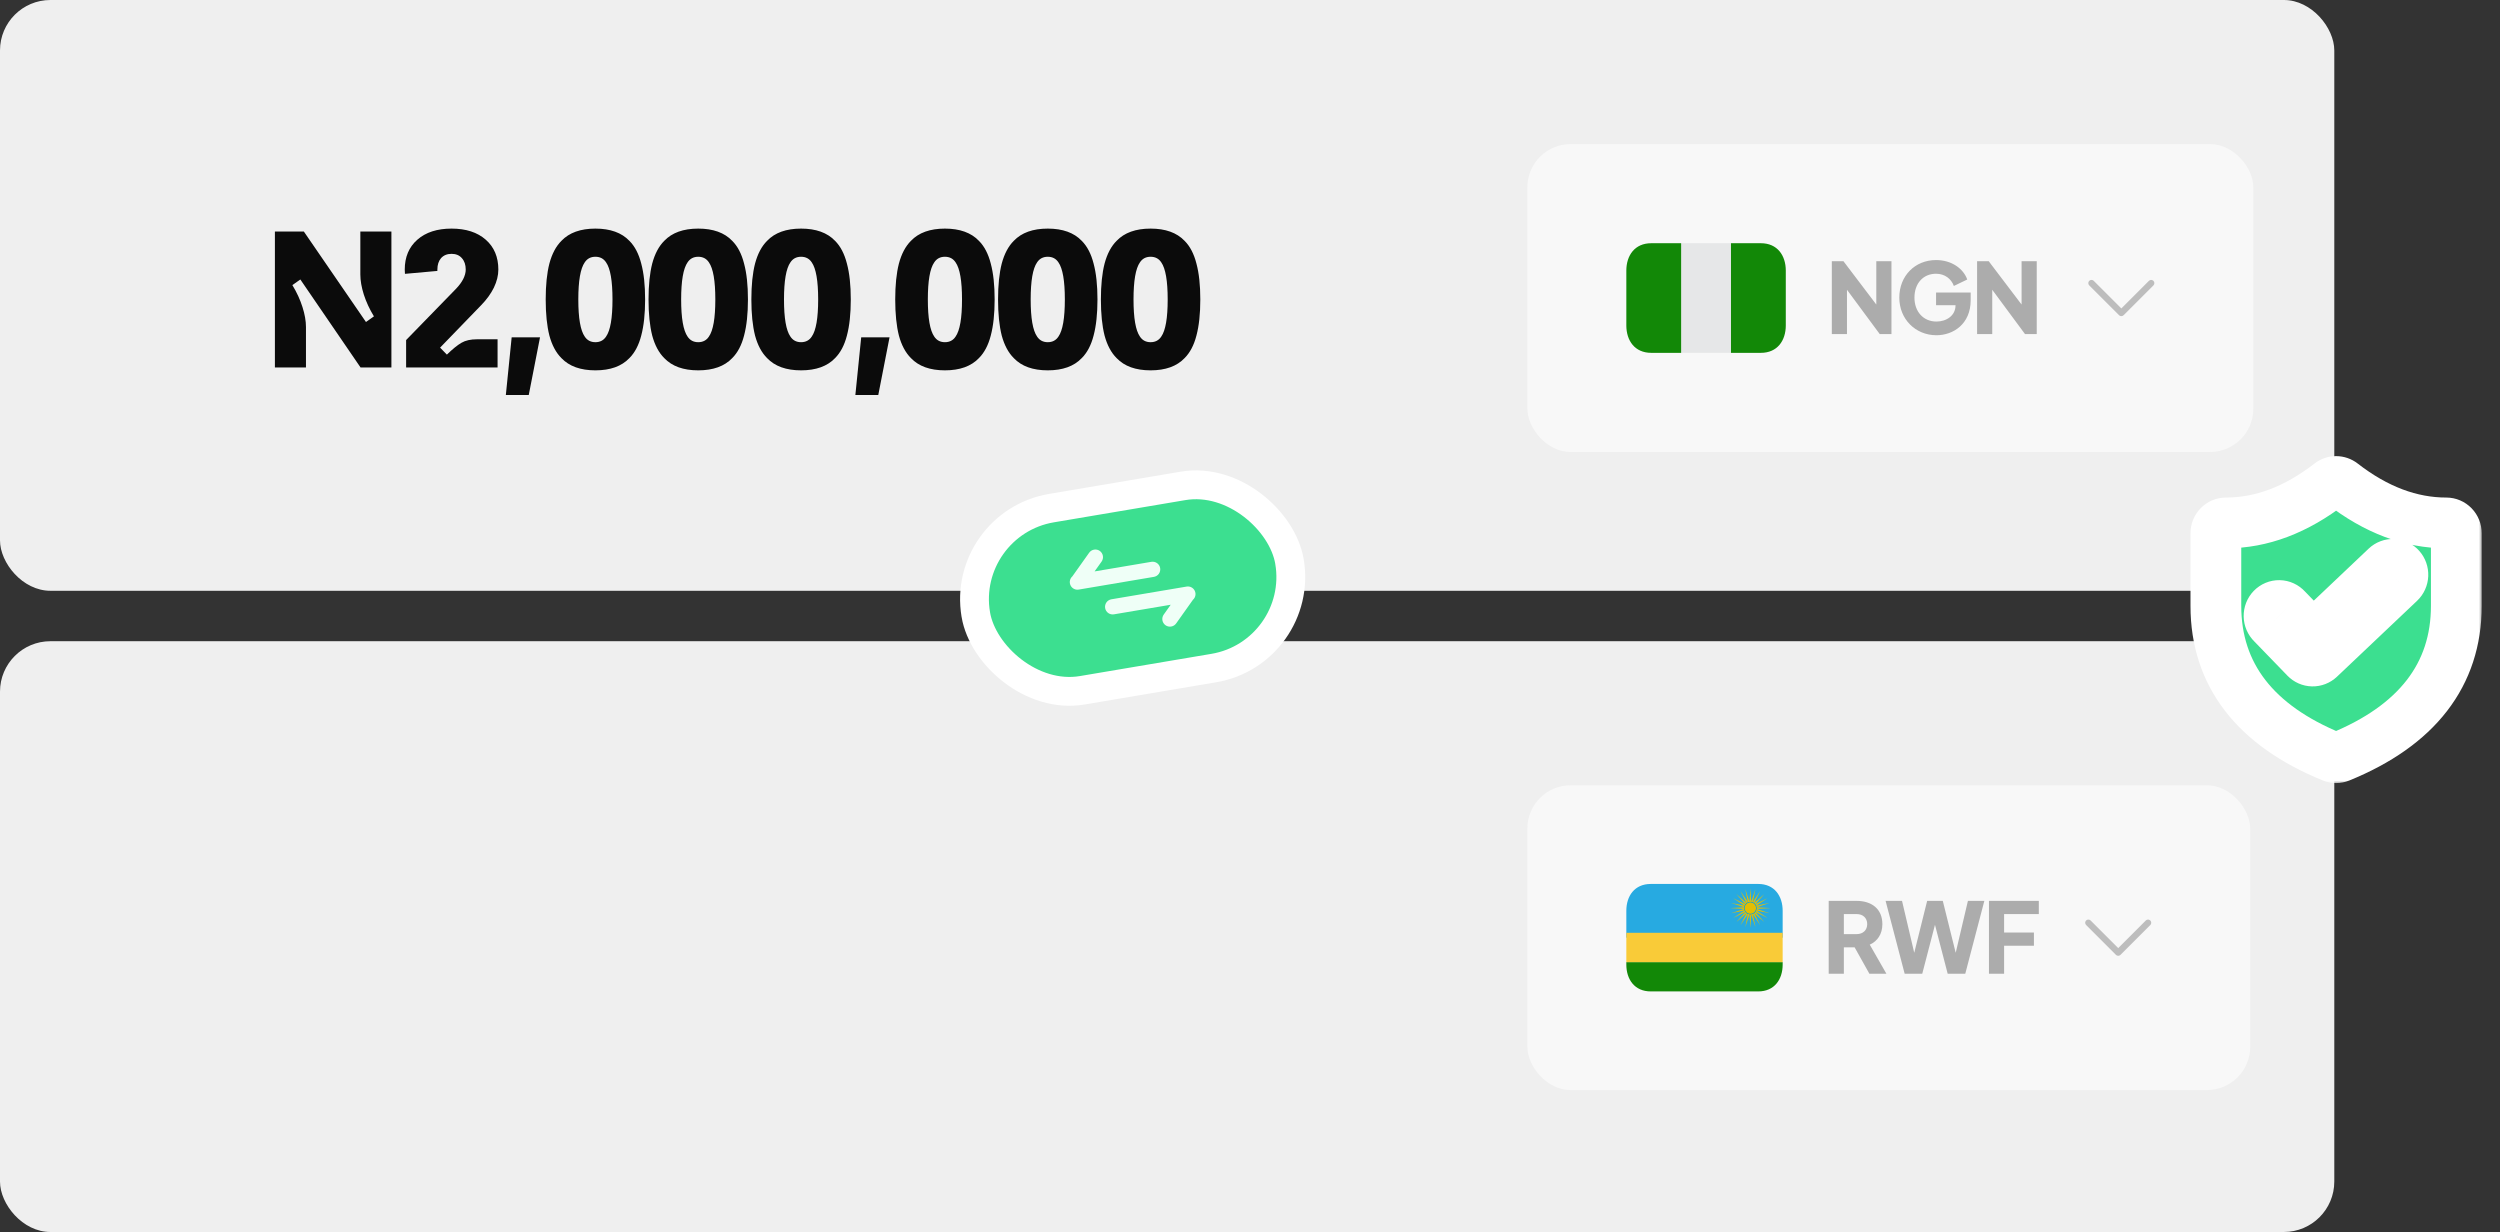<svg width="347" height="171" viewBox="0 0 347 171" fill="none" xmlns="http://www.w3.org/2000/svg">
<rect x="0" y="0" width="347" height="171" fill="#333333" stroke="none"/>
<rect width="324" height="82" rx="7" fill="#EFEFEF"/>
<rect x="212" y="20" width="100.761" height="42.735" rx="6" fill="#F8F8F8"/>
<g clip-path="url(#clip0_744_1359)">
<path d="M233.343 33.759H240.259V48.975H233.343V33.759Z" fill="#E6E7E8"/>
<path d="M229.193 33.759C226.901 33.759 225.735 35.462 225.735 37.563V45.171C225.735 47.272 226.901 48.975 229.193 48.975H233.343V33.759H229.193ZM244.409 33.759H240.259V48.975H244.409C246.701 48.975 247.868 47.272 247.868 45.171V37.563C247.868 35.462 246.701 33.759 244.409 33.759Z" fill="#128807"/>
</g>
<path d="M254.257 46.368V36.258H255.872L260.431 42.27V36.258H262.535V46.368H260.906L256.36 40.22V46.368H254.257ZM268.78 46.531C265.876 46.531 263.623 44.305 263.623 41.306C263.623 38.294 265.794 36.095 268.725 36.095C270.91 36.095 272.525 37.303 273.054 38.796L271.195 39.691C270.842 38.714 269.947 37.995 268.725 37.995C266.934 37.995 265.726 39.338 265.726 41.306C265.726 43.287 266.988 44.631 268.78 44.631C270.164 44.631 271.426 43.803 271.426 42.392V42.364H268.725V40.6H273.529V41.672C273.529 44.983 271.1 46.531 268.78 46.531ZM274.421 46.368V36.258H276.036L280.595 42.27V36.258H282.699V46.368H281.07L276.524 40.22V46.368H274.421Z" fill="#ACACAC"/>
<path d="M289.985 38.983C290.143 38.825 290.389 38.811 290.563 38.94L290.613 38.983L294.441 42.81L298.268 38.983C298.426 38.825 298.672 38.811 298.846 38.94L298.896 38.983C299.053 39.141 299.068 39.387 298.939 39.561L298.896 39.611L294.754 43.752C294.597 43.91 294.35 43.924 294.177 43.795L294.127 43.752L289.985 39.611C289.812 39.437 289.812 39.156 289.985 38.983Z" fill="#BDBDBD"/>
<path d="M38.156 51V32.134H42.172L50.796 44.694L51.901 43.912C51.29 42.906 50.823 41.9 50.5 40.893C50.176 39.869 50.015 38.935 50.015 38.09V32.134H54.327V51H50.041L41.687 38.791L40.582 39.573C41.193 40.579 41.66 41.594 41.983 42.618C42.306 43.624 42.468 44.55 42.468 45.394V51H38.156ZM56.369 51V47.2L63.295 40.085C63.726 39.636 64.059 39.187 64.292 38.737C64.526 38.27 64.643 37.83 64.643 37.417C64.643 36.752 64.463 36.222 64.104 35.827C63.762 35.431 63.286 35.234 62.675 35.234C62.064 35.234 61.579 35.431 61.22 35.827C60.879 36.222 60.708 36.752 60.708 37.417V37.605L56.207 38.01C56.189 37.884 56.18 37.686 56.18 37.417C56.18 35.674 56.764 34.29 57.932 33.266C59.1 32.242 60.681 31.73 62.675 31.73C64.67 31.73 66.251 32.242 67.419 33.266C68.587 34.29 69.17 35.674 69.17 37.417C69.17 38.225 68.964 39.061 68.551 39.923C68.137 40.768 67.544 41.585 66.772 42.376L61.085 48.251L62.028 49.221C62.819 48.449 63.493 47.901 64.05 47.577C64.607 47.254 65.325 47.092 66.206 47.092H69.063V51H56.369ZM73.391 54.827H70.211L71.019 46.823H74.954L73.391 54.827ZM82.642 51.404C80.576 51.404 79.004 50.838 77.926 49.706C77.171 48.952 76.614 47.91 76.255 46.58C75.913 45.233 75.743 43.562 75.743 41.567C75.743 39.573 75.913 37.911 76.255 36.581C76.614 35.234 77.171 34.182 77.926 33.428C79.004 32.296 80.576 31.73 82.642 31.73C84.708 31.73 86.281 32.296 87.359 33.428C88.113 34.182 88.661 35.234 89.003 36.581C89.362 37.911 89.542 39.573 89.542 41.567C89.542 43.562 89.362 45.233 89.003 46.58C88.661 47.91 88.113 48.952 87.359 49.706C86.281 50.838 84.708 51.404 82.642 51.404ZM82.642 47.496C83.289 47.496 83.783 47.236 84.124 46.715C84.717 45.87 85.014 44.154 85.014 41.567C85.014 38.98 84.717 37.264 84.124 36.419C83.783 35.898 83.289 35.638 82.642 35.638C81.995 35.638 81.501 35.898 81.16 36.419C80.567 37.264 80.27 38.98 80.27 41.567C80.27 44.154 80.567 45.87 81.16 46.715C81.501 47.236 81.995 47.496 82.642 47.496ZM96.916 51.404C94.85 51.404 93.277 50.838 92.199 49.706C91.445 48.952 90.888 47.91 90.528 46.58C90.187 45.233 90.016 43.562 90.016 41.567C90.016 39.573 90.187 37.911 90.528 36.581C90.888 35.234 91.445 34.182 92.199 33.428C93.277 32.296 94.85 31.73 96.916 31.73C98.982 31.73 100.554 32.296 101.632 33.428C102.387 34.182 102.935 35.234 103.276 36.581C103.636 37.911 103.815 39.573 103.815 41.567C103.815 43.562 103.636 45.233 103.276 46.58C102.935 47.91 102.387 48.952 101.632 49.706C100.554 50.838 98.982 51.404 96.916 51.404ZM96.916 47.496C97.562 47.496 98.057 47.236 98.398 46.715C98.991 45.87 99.287 44.154 99.287 41.567C99.287 38.98 98.991 37.264 98.398 36.419C98.057 35.898 97.562 35.638 96.916 35.638C96.269 35.638 95.775 35.898 95.433 36.419C94.841 37.264 94.544 38.98 94.544 41.567C94.544 44.154 94.841 45.87 95.433 46.715C95.775 47.236 96.269 47.496 96.916 47.496ZM111.189 51.404C109.123 51.404 107.551 50.838 106.473 49.706C105.718 48.952 105.161 47.91 104.802 46.58C104.46 45.233 104.29 43.562 104.29 41.567C104.29 39.573 104.46 37.911 104.802 36.581C105.161 35.234 105.718 34.182 106.473 33.428C107.551 32.296 109.123 31.73 111.189 31.73C113.255 31.73 114.828 32.296 115.906 33.428C116.66 34.182 117.208 35.234 117.55 36.581C117.909 37.911 118.089 39.573 118.089 41.567C118.089 43.562 117.909 45.233 117.55 46.58C117.208 47.91 116.66 48.952 115.906 49.706C114.828 50.838 113.255 51.404 111.189 51.404ZM111.189 47.496C111.836 47.496 112.33 47.236 112.672 46.715C113.264 45.87 113.561 44.154 113.561 41.567C113.561 38.98 113.264 37.264 112.672 36.419C112.33 35.898 111.836 35.638 111.189 35.638C110.542 35.638 110.048 35.898 109.707 36.419C109.114 37.264 108.818 38.98 108.818 41.567C108.818 44.154 109.114 45.87 109.707 46.715C110.048 47.236 110.542 47.496 111.189 47.496ZM121.905 54.827H118.725L119.534 46.823H123.468L121.905 54.827ZM131.156 51.404C129.09 51.404 127.518 50.838 126.44 49.706C125.685 48.952 125.128 47.91 124.769 46.58C124.427 45.233 124.257 43.562 124.257 41.567C124.257 39.573 124.427 37.911 124.769 36.581C125.128 35.234 125.685 34.182 126.44 33.428C127.518 32.296 129.09 31.73 131.156 31.73C133.222 31.73 134.795 32.296 135.873 33.428C136.627 34.182 137.175 35.234 137.517 36.581C137.876 37.911 138.056 39.573 138.056 41.567C138.056 43.562 137.876 45.233 137.517 46.58C137.175 47.91 136.627 48.952 135.873 49.706C134.795 50.838 133.222 51.404 131.156 51.404ZM131.156 47.496C131.803 47.496 132.297 47.236 132.638 46.715C133.231 45.87 133.528 44.154 133.528 41.567C133.528 38.98 133.231 37.264 132.638 36.419C132.297 35.898 131.803 35.638 131.156 35.638C130.509 35.638 130.015 35.898 129.674 36.419C129.081 37.264 128.784 38.98 128.784 41.567C128.784 44.154 129.081 45.87 129.674 46.715C130.015 47.236 130.509 47.496 131.156 47.496ZM145.43 51.404C143.363 51.404 141.791 50.838 140.713 49.706C139.959 48.952 139.402 47.91 139.042 46.58C138.701 45.233 138.53 43.562 138.53 41.567C138.53 39.573 138.701 37.911 139.042 36.581C139.402 35.234 139.959 34.182 140.713 33.428C141.791 32.296 143.363 31.73 145.43 31.73C147.496 31.73 149.068 32.296 150.146 33.428C150.901 34.182 151.449 35.234 151.79 36.581C152.15 37.911 152.329 39.573 152.329 41.567C152.329 43.562 152.15 45.233 151.79 46.58C151.449 47.91 150.901 48.952 150.146 49.706C149.068 50.838 147.496 51.404 145.43 51.404ZM145.43 47.496C146.077 47.496 146.571 47.236 146.912 46.715C147.505 45.87 147.801 44.154 147.801 41.567C147.801 38.98 147.505 37.264 146.912 36.419C146.571 35.898 146.077 35.638 145.43 35.638C144.783 35.638 144.289 35.898 143.947 36.419C143.354 37.264 143.058 38.98 143.058 41.567C143.058 44.154 143.354 45.87 143.947 46.715C144.289 47.236 144.783 47.496 145.43 47.496ZM159.703 51.404C157.637 51.404 156.065 50.838 154.987 49.706C154.232 48.952 153.675 47.91 153.316 46.58C152.974 45.233 152.804 43.562 152.804 41.567C152.804 39.573 152.974 37.911 153.316 36.581C153.675 35.234 154.232 34.182 154.987 33.428C156.065 32.296 157.637 31.73 159.703 31.73C161.769 31.73 163.342 32.296 164.42 33.428C165.174 34.182 165.722 35.234 166.064 36.581C166.423 37.911 166.603 39.573 166.603 41.567C166.603 43.562 166.423 45.233 166.064 46.58C165.722 47.91 165.174 48.952 164.42 49.706C163.342 50.838 161.769 51.404 159.703 51.404ZM159.703 47.496C160.35 47.496 160.844 47.236 161.186 46.715C161.778 45.87 162.075 44.154 162.075 41.567C162.075 38.98 161.778 37.264 161.186 36.419C160.844 35.898 160.35 35.638 159.703 35.638C159.056 35.638 158.562 35.898 158.221 36.419C157.628 37.264 157.332 38.98 157.332 41.567C157.332 44.154 157.628 45.87 158.221 46.715C158.562 47.236 159.056 47.496 159.703 47.496Z" fill="#0B0B0B"/>
<rect y="89" width="324" height="82" rx="7" fill="#EFEFEF"/>
<rect x="212" y="109" width="100.327" height="42.301" rx="6" fill="#F8F8F8"/>
<g clip-path="url(#clip1_744_1359)">
<path d="M244.043 122.692H229.125C226.879 122.692 225.735 124.362 225.735 126.421V130.151H247.434V126.421C247.434 124.362 246.29 122.692 244.043 122.692Z" fill="#27AAE1"/>
<path d="M225.735 133.88C225.735 135.94 226.879 137.61 229.125 137.61H244.043C246.29 137.61 247.434 135.94 247.434 133.88V133.541H225.735V133.88Z" fill="#128807"/>
<path fill-rule="evenodd" clip-rule="evenodd" d="M242.609 125.228L242.252 123.481C242.249 123.466 242.247 123.451 242.244 123.437C242.249 123.432 242.254 123.432 242.257 123.437L242.823 125.149C242.827 125.148 242.831 125.148 242.834 125.148C242.87 124.556 242.905 123.964 242.941 123.372C242.944 123.363 242.948 123.363 242.951 123.372C242.969 123.648 242.986 123.923 243.003 124.199C243.022 124.51 243.04 124.82 243.058 125.13C243.064 125.132 243.069 125.134 243.074 125.134C243.257 124.587 243.439 124.039 243.621 123.491C243.646 123.491 243.637 123.504 243.633 123.517C243.574 123.809 243.515 124.101 243.455 124.393C243.401 124.654 243.345 124.917 243.29 125.177C243.278 125.196 243.297 125.223 243.275 125.239C243.247 125.257 243.22 125.247 243.194 125.24C243.031 125.191 242.857 125.191 242.694 125.24C242.673 125.246 242.649 125.254 242.625 125.244C242.618 125.24 242.613 125.235 242.609 125.228M242.22 126.588C241.722 126.839 241.226 127.089 240.73 127.339C240.712 127.347 240.694 127.355 240.676 127.363C240.661 127.37 240.66 127.362 240.663 127.351L242.099 126.404C242.1 126.38 242.086 126.387 242.073 126.392C241.679 126.473 241.285 126.554 240.89 126.634C240.705 126.672 240.519 126.709 240.334 126.747C240.331 126.744 240.33 126.741 240.332 126.74L240.334 126.736C240.894 126.551 241.454 126.366 242.013 126.18C242.027 126.176 242.042 126.173 242.057 126.17C242.078 126.159 242.089 126.175 242.103 126.187C242.126 126.217 242.129 126.254 242.14 126.289C242.161 126.361 242.191 126.426 242.231 126.489C242.244 126.51 242.258 126.533 242.257 126.56C242.254 126.582 242.237 126.586 242.22 126.588ZM243.802 125.702C244.095 125.64 244.389 125.579 244.683 125.518C244.925 125.467 245.168 125.418 245.41 125.368C245.432 125.363 245.453 125.361 245.475 125.358C245.49 125.352 245.492 125.36 245.49 125.372C244.963 125.546 244.438 125.721 243.912 125.897L243.868 125.911C243.86 125.926 243.873 125.929 243.881 125.934C244.439 125.966 244.996 125.998 245.555 126.03C245.582 126.049 245.623 126.011 245.645 126.051L243.991 126.146C243.969 126.147 243.947 126.147 243.926 126.146C243.89 126.157 243.854 126.15 243.818 126.152C243.791 126.136 243.788 126.11 243.788 126.085C243.792 125.981 243.778 125.877 243.748 125.778C243.745 125.768 243.744 125.759 243.744 125.749C243.745 125.739 243.747 125.73 243.752 125.721C243.762 125.698 243.786 125.71 243.802 125.702ZM240.69 124.729L241.558 125.162L242.181 125.475C242.197 125.482 242.211 125.494 242.23 125.488C242.249 125.479 242.265 125.472 242.277 125.496C242.241 125.583 242.208 125.672 242.131 125.734C242.11 125.736 242.093 125.73 242.082 125.709C242.079 125.698 242.094 125.688 242.086 125.675C241.639 125.38 241.191 125.085 240.745 124.79C240.721 124.774 240.698 124.758 240.675 124.742C240.673 124.73 240.675 124.722 240.69 124.729ZM242.846 127.027C242.842 126.997 242.837 126.968 242.83 126.925C242.641 127.494 242.456 128.049 242.272 128.605C242.26 128.607 242.252 128.605 242.259 128.59C242.318 128.299 242.377 128.007 242.436 127.715C242.491 127.453 242.545 127.192 242.598 126.93C242.603 126.908 242.621 126.885 242.601 126.863C242.599 126.86 242.599 126.856 242.6 126.852C242.601 126.848 242.603 126.845 242.606 126.843C242.683 126.818 242.746 126.872 242.817 126.88C242.842 126.881 242.86 126.898 242.868 126.924C242.877 126.962 242.887 127 242.846 127.027ZM243.501 126.774C243.666 127.103 243.828 127.432 243.992 127.759L244.261 128.302C244.269 128.317 244.26 128.318 244.249 128.317L243.308 126.891C243.307 126.888 243.306 126.883 243.305 126.879C243.291 126.873 243.283 126.864 243.283 126.849C243.338 126.778 243.412 126.738 243.498 126.716C243.521 126.734 243.514 126.753 243.501 126.774Z" fill="#E4BD01"/>
<path fill-rule="evenodd" clip-rule="evenodd" d="M243.816 126.147C243.852 126.147 243.889 126.147 243.925 126.148C243.897 126.153 243.87 126.156 243.83 126.164L245.515 126.724C245.518 126.736 245.516 126.743 245.501 126.737L244.379 126.507C244.19 126.468 244.004 126.43 243.816 126.393C243.793 126.384 243.775 126.413 243.752 126.402C243.746 126.398 243.742 126.393 243.739 126.387C243.748 126.301 243.753 126.214 243.816 126.147ZM243.501 125.326C243.655 125.204 243.795 125.068 243.944 124.939C244.224 124.692 244.504 124.442 244.785 124.195C244.798 124.191 244.801 124.196 244.799 124.208C244.424 124.632 244.049 125.055 243.674 125.477C243.686 125.497 243.682 125.515 243.667 125.531C243.658 125.536 243.648 125.538 243.642 125.533C243.574 125.476 243.5 125.422 243.457 125.34C243.466 125.316 243.48 125.311 243.501 125.326ZM242.27 125.49C242.257 125.491 242.244 125.501 242.231 125.489L241.271 124.405C241.201 124.327 241.134 124.248 241.064 124.171C241.07 124.163 241.077 124.163 241.084 124.167C241.455 124.498 241.827 124.826 242.197 125.156C242.261 125.213 242.325 125.266 242.389 125.321C242.411 125.315 242.42 125.328 242.425 125.346C242.392 125.414 242.349 125.472 242.27 125.49ZM243.292 126.851L243.305 126.879C243.279 126.891 243.295 126.913 243.298 126.928C243.407 127.461 243.517 127.992 243.628 128.524C243.631 128.542 243.633 128.56 243.634 128.577C243.641 128.59 243.633 128.593 243.621 128.592L243.097 127.013L243.081 126.97C243.074 126.948 243.047 126.942 243.04 126.92C243.038 126.913 243.04 126.906 243.043 126.9C243.109 126.858 243.186 126.854 243.258 126.836C243.27 126.832 243.284 126.839 243.292 126.851Z" fill="#E4BD01"/>
<path fill-rule="evenodd" clip-rule="evenodd" d="M242.416 125.348C242.407 125.339 242.399 125.33 242.389 125.321C242.396 125.295 242.378 125.276 242.368 125.255C242.125 124.77 241.881 124.284 241.638 123.8C241.63 123.784 241.624 123.768 241.616 123.751C241.609 123.738 241.617 123.738 241.628 123.739C241.937 124.208 242.245 124.678 242.555 125.147C242.573 125.174 242.591 125.2 242.609 125.228L242.625 125.229C242.625 125.232 242.628 125.234 242.627 125.235C242.602 125.284 242.471 125.352 242.416 125.348ZM242.6 126.849L242.599 126.863C242.581 126.893 242.564 126.923 242.546 126.952L241.629 128.343C241.617 128.347 241.61 128.345 241.617 128.331L242.385 126.799C242.386 126.795 242.388 126.791 242.389 126.787C242.399 126.77 242.382 126.752 242.395 126.736C242.399 126.731 242.404 126.727 242.41 126.725C242.487 126.745 242.559 126.774 242.6 126.849ZM243.501 125.327C243.488 125.33 243.475 125.332 243.463 125.334C243.394 125.341 243.298 125.285 243.282 125.229C243.282 125.211 243.279 125.192 243.293 125.177C243.294 125.185 243.294 125.194 243.297 125.216L244.264 123.751C244.275 123.748 244.281 123.75 244.276 123.763C244.029 124.257 243.782 124.75 243.535 125.243C243.521 125.27 243.501 125.295 243.501 125.327ZM243.659 125.532C243.663 125.514 243.667 125.496 243.672 125.477C243.703 125.484 243.727 125.468 243.752 125.455C244.228 125.216 244.704 124.978 245.181 124.74C245.196 124.731 245.213 124.726 245.229 124.719C245.242 124.711 245.241 124.719 245.241 124.728C244.835 124.997 244.429 125.265 244.022 125.533C243.947 125.582 243.873 125.631 243.798 125.68C243.781 125.69 243.774 125.699 243.803 125.703C243.791 125.712 243.777 125.713 243.763 125.714C243.707 125.694 243.653 125.6 243.659 125.532ZM243.501 126.774C243.491 126.757 243.498 126.74 243.501 126.722C243.505 126.662 243.585 126.58 243.654 126.565C243.673 126.572 243.685 126.582 243.671 126.605C243.851 126.808 244.031 127.012 244.21 127.216C244.411 127.443 244.611 127.67 244.811 127.898C244.817 127.905 244.816 127.911 244.809 127.916C244.498 127.642 244.187 127.367 243.876 127.092C243.77 126.996 243.663 126.9 243.555 126.805C243.54 126.792 243.528 126.77 243.501 126.775" fill="#E4BD01"/>
<path fill-rule="evenodd" clip-rule="evenodd" d="M242.402 126.731C242.401 126.736 242.401 126.74 242.401 126.744C242.399 126.76 242.387 126.766 242.374 126.773C241.969 127.132 241.565 127.492 241.16 127.852C241.137 127.873 241.114 127.891 241.09 127.911C241.078 127.915 241.074 127.91 241.078 127.898C241.449 127.482 241.82 127.065 242.189 126.646C242.201 126.632 242.239 126.623 242.218 126.589L242.243 126.566C242.305 126.576 242.392 126.667 242.402 126.731ZM242.087 126.198L242.058 126.17C242.019 126.144 241.975 126.152 241.933 126.149C241.388 126.115 240.842 126.084 240.298 126.052C240.308 126.013 240.344 126.046 240.362 126.03C240.912 125.999 241.461 125.966 242.01 125.934C242.065 125.905 242.091 125.931 242.104 125.983C242.108 126.036 242.101 126.089 242.111 126.143C242.113 126.153 242.112 126.164 242.108 126.174C242.104 126.184 242.096 126.192 242.087 126.198ZM243.672 126.605C243.67 126.589 243.661 126.58 243.645 126.577C243.633 126.518 243.694 126.415 243.751 126.395C243.757 126.394 243.761 126.394 243.766 126.393C243.785 126.383 243.794 126.394 243.802 126.407C244.276 126.72 244.751 127.033 245.225 127.345L245.281 127.383C245.25 127.393 245.232 127.373 245.214 127.363C244.721 127.117 244.23 126.871 243.738 126.624C243.718 126.614 243.699 126.597 243.672 126.605Z" fill="#E4BD01"/>
<path fill-rule="evenodd" clip-rule="evenodd" d="M242.087 125.702L242.128 125.73C242.161 125.803 242.123 125.864 242.093 125.926C242.066 125.936 242.043 125.928 242.021 125.911C241.497 125.736 240.973 125.562 240.448 125.388C240.432 125.382 240.416 125.376 240.399 125.37C240.398 125.358 240.402 125.352 240.415 125.358C240.604 125.396 240.794 125.433 240.984 125.471C241.342 125.543 241.699 125.616 242.057 125.69C242.066 125.695 242.081 125.689 242.087 125.702ZM243.039 126.916L243.051 126.917C243.069 126.927 243.064 126.942 243.058 126.958L242.962 128.613C242.96 128.646 242.956 128.678 242.952 128.71C242.948 128.719 242.944 128.719 242.941 128.709C242.909 128.164 242.876 127.618 242.845 127.073C242.843 127.057 242.845 127.041 242.845 127.027C242.846 126.989 242.847 126.952 242.849 126.915C242.877 126.897 242.91 126.888 242.944 126.888C242.978 126.888 243.011 126.898 243.039 126.916Z" fill="#E4BD01"/>
<path fill-rule="evenodd" clip-rule="evenodd" d="M245.646 126.052C245.615 126.044 245.586 126.036 245.555 126.03C245.611 126.02 245.664 126.035 245.719 126.052H245.646Z" fill="#6BAE75"/>
<path fill-rule="evenodd" clip-rule="evenodd" d="M240.362 126.03C240.339 126.037 240.318 126.044 240.297 126.052H240.231C240.221 126.049 240.22 126.045 240.229 126.04C240.272 126.031 240.317 126.027 240.362 126.03Z" fill="#B1B632"/>
<path fill-rule="evenodd" clip-rule="evenodd" d="M242.022 125.911C242.044 125.906 242.062 125.935 242.086 125.92C242.11 125.946 242.115 125.97 242.077 125.989C242.089 125.927 242.044 125.936 242.01 125.934C242.014 125.926 242.018 125.918 242.022 125.911Z" fill="#3CA8A4"/>
<path fill-rule="evenodd" clip-rule="evenodd" d="M244.8 124.211L244.785 124.197C244.8 124.172 244.823 124.153 244.85 124.143C244.843 124.171 244.825 124.195 244.8 124.211Z" fill="#A8B63B"/>
<path fill-rule="evenodd" clip-rule="evenodd" d="M244.249 128.317C244.254 128.313 244.257 128.308 244.262 128.302C244.283 128.329 244.3 128.357 244.293 128.395C244.278 128.369 244.264 128.343 244.249 128.317Z" fill="#B9B82B"/>
<path fill-rule="evenodd" clip-rule="evenodd" d="M245.491 125.372C245.486 125.367 245.481 125.363 245.476 125.358C245.488 125.351 245.501 125.346 245.516 125.345C245.53 125.345 245.544 125.347 245.557 125.353C245.535 125.36 245.513 125.365 245.491 125.372Z" fill="#BAB829"/>
<path fill-rule="evenodd" clip-rule="evenodd" d="M240.69 124.73C240.685 124.734 240.68 124.738 240.675 124.743C240.647 124.727 240.619 124.711 240.591 124.695C240.637 124.688 240.663 124.711 240.69 124.73Z" fill="#BCB828"/>
<path fill-rule="evenodd" clip-rule="evenodd" d="M240.663 127.351C240.667 127.355 240.672 127.359 240.676 127.363C240.664 127.374 240.65 127.382 240.634 127.388C240.619 127.393 240.603 127.395 240.587 127.394C240.613 127.379 240.638 127.366 240.663 127.351Z" fill="#ADB636"/>
<path fill-rule="evenodd" clip-rule="evenodd" d="M243.621 128.592C243.625 128.587 243.63 128.582 243.635 128.577C243.651 128.6 243.652 128.626 243.637 128.656L243.621 128.592Z" fill="#B6B82D"/>
<path fill-rule="evenodd" clip-rule="evenodd" d="M241.086 124.17L241.065 124.173C241.044 124.159 241.027 124.14 241.014 124.118C241.019 124.112 241.023 124.111 241.03 124.117C241.048 124.135 241.066 124.153 241.086 124.17Z" fill="#ABB639"/>
<path fill-rule="evenodd" clip-rule="evenodd" d="M240.336 126.736C240.336 126.74 240.335 126.744 240.335 126.748C240.317 126.766 240.298 126.766 240.27 126.754C240.296 126.747 240.316 126.741 240.336 126.736Z" fill="#6DAE74"/>
<path fill-rule="evenodd" clip-rule="evenodd" d="M244.274 123.764C244.269 123.76 244.265 123.755 244.261 123.752C244.266 123.738 244.27 123.722 244.29 123.718C244.298 123.739 244.286 123.752 244.274 123.764Z" fill="#AAB639"/>
<path fill-rule="evenodd" clip-rule="evenodd" d="M245.501 126.736C245.506 126.732 245.51 126.728 245.515 126.723C245.533 126.728 245.551 126.732 245.568 126.737C245.572 126.75 245.57 126.755 245.556 126.75C245.536 126.749 245.517 126.751 245.501 126.736Z" fill="#A9B63A"/>
<path fill-rule="evenodd" clip-rule="evenodd" d="M244.916 128.012C244.887 127.999 244.871 127.991 244.868 127.968C244.894 127.966 244.901 127.985 244.916 128.012Z" fill="#55AB8A"/>
<path fill-rule="evenodd" clip-rule="evenodd" d="M242.258 128.59C242.262 128.596 242.267 128.601 242.271 128.605L242.256 128.659C242.252 128.665 242.248 128.666 242.243 128.66C242.243 128.636 242.242 128.612 242.258 128.59Z" fill="#ACB637"/>
<path fill-rule="evenodd" clip-rule="evenodd" d="M243.633 123.519C243.63 123.511 243.626 123.502 243.621 123.492C243.626 123.478 243.63 123.464 243.633 123.45C243.64 123.445 243.645 123.445 243.651 123.45C243.647 123.474 243.651 123.499 243.633 123.519Z" fill="#A8B63B"/>
<path fill-rule="evenodd" clip-rule="evenodd" d="M241.628 123.741C241.624 123.746 241.621 123.75 241.617 123.754C241.609 123.748 241.603 123.739 241.598 123.73C241.594 123.721 241.592 123.71 241.592 123.7C241.615 123.707 241.621 123.725 241.628 123.741Z" fill="#A0B543"/>
<path fill-rule="evenodd" clip-rule="evenodd" d="M243.882 125.934C243.866 125.936 243.845 125.945 243.838 125.927C243.835 125.917 243.855 125.91 243.868 125.911L243.882 125.934Z" fill="#44A99B"/>
<path fill-rule="evenodd" clip-rule="evenodd" d="M240.231 126.04C240.232 126.044 240.233 126.048 240.233 126.052H240.167C240.191 126.035 240.21 126.037 240.231 126.04Z" fill="#6FAF71"/>
<path fill-rule="evenodd" clip-rule="evenodd" d="M240.363 125.36C240.345 125.355 240.327 125.351 240.311 125.346C240.306 125.344 240.303 125.341 240.304 125.338C240.305 125.337 240.306 125.335 240.306 125.333C240.328 125.333 240.348 125.33 240.363 125.345C240.373 125.35 240.373 125.356 240.363 125.36Z" fill="#9DB445"/>
<path fill-rule="evenodd" clip-rule="evenodd" d="M245.576 125.343C245.584 125.321 245.601 125.32 245.622 125.322C245.61 125.341 245.596 125.346 245.576 125.343Z" fill="#5BAC85"/>
<path fill-rule="evenodd" clip-rule="evenodd" d="M242.952 123.372H242.941C242.936 123.348 242.938 123.323 242.946 123.3C242.956 123.323 242.958 123.348 242.952 123.372Z" fill="#A1B541"/>
<path fill-rule="evenodd" clip-rule="evenodd" d="M245.24 124.727L245.228 124.718C245.235 124.711 245.243 124.705 245.252 124.701C245.26 124.697 245.27 124.695 245.28 124.695C245.273 124.716 245.256 124.72 245.24 124.727Z" fill="#DCBC09"/>
<path fill-rule="evenodd" clip-rule="evenodd" d="M241.081 127.897C241.086 127.901 241.09 127.906 241.094 127.911C241.085 127.926 241.074 127.94 241.049 127.941C241.05 127.918 241.065 127.908 241.081 127.897Z" fill="#A3B540"/>
<path fill-rule="evenodd" clip-rule="evenodd" d="M244.809 127.915C244.81 127.908 244.812 127.902 244.812 127.896C244.828 127.908 244.849 127.918 244.848 127.947C244.828 127.943 244.818 127.93 244.809 127.915Z" fill="#C2B922"/>
<path fill-rule="evenodd" clip-rule="evenodd" d="M241.618 128.331C241.622 128.335 241.625 128.339 241.629 128.343C241.624 128.358 241.621 128.372 241.602 128.377C241.593 128.355 241.605 128.343 241.618 128.331Z" fill="#A2B541"/>
<path fill-rule="evenodd" clip-rule="evenodd" d="M242.258 123.439L242.245 123.438C242.229 123.426 242.231 123.409 242.234 123.388C242.242 123.394 242.248 123.402 242.252 123.41C242.256 123.419 242.258 123.429 242.258 123.439Z" fill="#79B068"/>
<path fill-rule="evenodd" clip-rule="evenodd" d="M241.03 124.117L241.015 124.118C240.998 124.114 240.992 124.101 240.985 124.084C240.994 124.085 241.004 124.089 241.012 124.095C241.02 124.101 241.026 124.109 241.03 124.117Z" fill="#68AE79"/>
<path fill-rule="evenodd" clip-rule="evenodd" d="M245.555 126.749L245.568 126.737C245.582 126.741 245.597 126.745 245.624 126.754C245.591 126.766 245.573 126.762 245.555 126.749Z" fill="#66AD7A"/>
<path fill-rule="evenodd" clip-rule="evenodd" d="M240.31 125.333C240.31 125.338 240.311 125.342 240.312 125.346C240.297 125.34 240.283 125.336 240.265 125.33C240.285 125.316 240.299 125.319 240.31 125.333Z" fill="#53AB8C"/>
<path fill-rule="evenodd" clip-rule="evenodd" d="M242.088 125.704C242.078 125.699 242.067 125.695 242.057 125.69L242.087 125.676C242.098 125.68 242.112 125.683 242.111 125.699C242.111 125.701 242.096 125.702 242.088 125.704Z" fill="#27A5B7"/>
<path fill-rule="evenodd" clip-rule="evenodd" d="M243.65 123.452H243.632C243.637 123.435 243.643 123.417 243.647 123.4C243.65 123.392 243.655 123.392 243.659 123.397C243.66 123.417 243.663 123.436 243.65 123.452Z" fill="#96B34C"/>
<path fill-rule="evenodd" clip-rule="evenodd" d="M240.361 125.359V125.345C240.381 125.347 240.401 125.345 240.419 125.359C240.413 125.363 240.407 125.367 240.402 125.371L240.361 125.359Z" fill="#D2BB13"/>
<path fill-rule="evenodd" clip-rule="evenodd" d="M243.659 123.398C243.655 123.399 243.651 123.4 243.647 123.401L243.663 123.355C243.678 123.376 243.673 123.388 243.659 123.398Z" fill="#4CAA93"/>
<path fill-rule="evenodd" clip-rule="evenodd" d="M243.06 126.96L243.052 126.917C243.074 126.928 243.082 126.949 243.083 126.972L243.06 126.96Z" fill="#3CA8A4"/>
<path fill-rule="evenodd" clip-rule="evenodd" d="M243.803 126.407C243.79 126.404 243.779 126.398 243.766 126.394C243.784 126.37 243.801 126.383 243.818 126.393C243.814 126.398 243.809 126.403 243.803 126.407Z" fill="#44A99B"/>
<path fill-rule="evenodd" clip-rule="evenodd" d="M242.073 126.393C242.089 126.383 242.108 126.372 242.122 126.386C242.129 126.393 242.111 126.402 242.101 126.405C242.092 126.401 242.083 126.398 242.073 126.393Z" fill="#5AAC87"/>
<path fill-rule="evenodd" clip-rule="evenodd" d="M242.375 126.775C242.384 126.765 242.393 126.754 242.402 126.745C242.412 126.764 242.402 126.777 242.388 126.789C242.384 126.784 242.38 126.78 242.375 126.775Z" fill="#5BAC85"/>
<path fill-rule="evenodd" clip-rule="evenodd" d="M242.077 125.989C242.092 125.967 242.092 125.944 242.086 125.92C242.087 125.854 242.116 125.794 242.13 125.73C242.169 125.646 242.215 125.565 242.27 125.49L242.415 125.348C242.485 125.308 242.555 125.269 242.624 125.229C242.843 125.15 243.061 125.158 243.28 125.229C243.34 125.264 243.401 125.299 243.461 125.334C243.533 125.395 243.6 125.46 243.659 125.532C243.693 125.593 243.728 125.652 243.763 125.714C243.806 125.854 243.828 125.998 243.817 126.146C243.801 126.23 243.779 126.313 243.752 126.394C243.715 126.455 243.68 126.515 243.645 126.576L243.501 126.721C243.432 126.764 243.362 126.808 243.292 126.851C243.209 126.873 243.124 126.894 243.04 126.915C242.976 126.915 242.912 126.914 242.849 126.914C242.765 126.897 242.682 126.875 242.6 126.848C242.535 126.809 242.469 126.77 242.404 126.73C242.351 126.674 242.298 126.62 242.245 126.565C242.168 126.454 242.114 126.329 242.086 126.197C242.079 126.128 242.07 126.058 242.077 125.989Z" fill="#00A0DD"/>
<path fill-rule="evenodd" clip-rule="evenodd" d="M242.949 125.255C243.053 125.255 243.155 125.276 243.251 125.315C243.347 125.355 243.434 125.413 243.507 125.487C243.58 125.56 243.638 125.647 243.677 125.743C243.716 125.839 243.737 125.941 243.736 126.045C243.735 126.254 243.652 126.455 243.504 126.603C243.355 126.751 243.155 126.834 242.945 126.834C242.736 126.833 242.536 126.749 242.388 126.6C242.24 126.452 242.157 126.252 242.156 126.043C242.157 125.833 242.241 125.633 242.39 125.485C242.539 125.337 242.74 125.255 242.949 125.255Z" fill="#E4BD01"/>
<path d="M225.735 129.473H247.434V133.541H225.735V129.473Z" fill="#F9CB38"/>
</g>
<path d="M253.823 135.15V125.041H257.691C259.781 125.041 261.273 126.153 261.273 128.27C261.273 129.655 260.595 130.632 259.523 131.12L261.83 135.15H259.468L257.419 131.486H255.927V135.15H253.823ZM255.927 129.655H257.704C258.586 129.655 259.17 129.098 259.17 128.27C259.17 127.429 258.586 126.873 257.704 126.873H255.927V129.655ZM264.367 135.15L261.721 125.041H264.001L265.697 132.246L267.488 125.041H269.659L271.451 132.246L273.147 125.041H275.427L272.781 135.15H270.338L268.574 128.365L266.81 135.15H264.367ZM276.068 135.15V125.041H282.988V126.873H278.171V129.437H282.31V131.269H278.171V135.15H276.068Z" fill="#ACACAC"/>
<path d="M289.552 127.766C289.709 127.609 289.956 127.594 290.129 127.723L290.179 127.766L294.007 131.594L297.834 127.766C297.992 127.609 298.238 127.594 298.412 127.723L298.462 127.766C298.62 127.924 298.634 128.17 298.505 128.344L298.462 128.394L294.321 132.535C294.163 132.693 293.917 132.707 293.743 132.578L293.693 132.535L289.552 128.394C289.378 128.22 289.378 127.939 289.552 127.766Z" fill="#BDBDBD"/>
<rect x="133.305" y="72.662" width="44.159" height="25.643" rx="12.821" transform="rotate(-9.59 133.305 72.662)" fill="#3CDF90"/>
<path d="M149.723 81.834C149.496 81.873 149.263 81.837 149.059 81.731C148.855 81.625 148.69 81.456 148.591 81.248C148.491 81.041 148.462 80.807 148.508 80.581C148.553 80.356 148.671 80.151 148.843 79.999L151.175 76.718C151.338 76.489 151.585 76.335 151.862 76.288C152.139 76.241 152.423 76.306 152.652 76.469C152.881 76.632 153.035 76.879 153.082 77.156C153.129 77.433 153.063 77.717 152.901 77.946L151.928 79.313L159.81 77.981C160.087 77.935 160.371 78 160.6 78.162C160.829 78.325 160.984 78.572 161.031 78.849C161.077 79.126 161.012 79.41 160.85 79.639C160.687 79.868 160.44 80.023 160.163 80.069L149.723 81.834ZM164.701 81.417C164.928 81.378 165.161 81.415 165.365 81.52C165.569 81.626 165.734 81.796 165.833 82.003C165.933 82.21 165.962 82.445 165.916 82.67C165.871 82.895 165.753 83.1 165.581 83.253L163.249 86.533C163.169 86.646 163.066 86.743 162.949 86.817C162.831 86.891 162.699 86.94 162.562 86.963C162.425 86.987 162.285 86.983 162.149 86.951C162.014 86.92 161.886 86.863 161.772 86.782C161.659 86.701 161.563 86.599 161.489 86.481C161.415 86.364 161.365 86.232 161.342 86.095C161.319 85.958 161.323 85.818 161.354 85.682C161.385 85.547 161.443 85.419 161.523 85.305L162.496 83.938L154.614 85.27C154.337 85.317 154.053 85.252 153.824 85.089C153.595 84.926 153.44 84.679 153.393 84.402C153.347 84.126 153.412 83.841 153.574 83.612C153.737 83.384 153.984 83.229 154.261 83.182L164.701 81.417Z" fill="#EFFFF7"/>
<rect x="133.305" y="72.662" width="44.159" height="25.643" rx="12.821" transform="rotate(-9.59 133.305 72.662)" stroke="white" stroke-width="4"/>
<mask id="path-62-outside-1_744_1359" maskUnits="userSpaceOnUse" x="303.562" y="62.834" width="41" height="46" fill="black">
<rect fill="white" x="303.562" y="62.834" width="41" height="46"/>
<path d="M339.547 72.584C334.609 72.584 329.798 70.776 325.084 67.121C324.844 66.934 324.551 66.834 324.25 66.834C323.949 66.834 323.656 66.934 323.416 67.121C318.702 70.776 313.891 72.584 308.953 72.584C308.584 72.584 308.23 72.735 307.97 73.004C307.709 73.274 307.562 73.64 307.562 74.021V84.084C307.562 93.669 313.047 100.712 323.74 105.067C324.068 105.201 324.432 105.201 324.76 105.067C335.453 100.712 340.937 93.667 340.937 84.084V74.021C340.937 73.64 340.791 73.274 340.53 73.004C340.269 72.735 339.916 72.584 339.547 72.584ZM333.07 80.831L321.945 91.373C321.681 91.623 321.333 91.758 320.975 91.749C320.617 91.741 320.276 91.591 320.022 91.329L315.387 86.537C315.25 86.405 315.141 86.246 315.065 86.07C314.989 85.894 314.948 85.704 314.945 85.51C314.941 85.317 314.976 85.126 315.046 84.947C315.116 84.768 315.22 84.605 315.352 84.469C315.484 84.332 315.641 84.225 315.814 84.152C315.987 84.08 316.173 84.044 316.36 84.048C316.546 84.051 316.73 84.094 316.901 84.172C317.072 84.251 317.225 84.364 317.352 84.505L321.048 88.323L331.19 78.711C331.462 78.453 331.822 78.318 332.19 78.334C332.559 78.351 332.906 78.518 333.155 78.799C333.405 79.08 333.536 79.452 333.52 79.833C333.504 80.214 333.342 80.573 333.07 80.831Z"/>
</mask>
<path d="M339.547 72.584C334.609 72.584 329.798 70.776 325.084 67.121C324.844 66.934 324.551 66.834 324.25 66.834C323.949 66.834 323.656 66.934 323.416 67.121C318.702 70.776 313.891 72.584 308.953 72.584C308.584 72.584 308.23 72.735 307.97 73.004C307.709 73.274 307.562 73.64 307.562 74.021V84.084C307.562 93.669 313.047 100.712 323.74 105.067C324.068 105.201 324.432 105.201 324.76 105.067C335.453 100.712 340.937 93.667 340.937 84.084V74.021C340.937 73.64 340.791 73.274 340.53 73.004C340.269 72.735 339.916 72.584 339.547 72.584ZM333.07 80.831L321.945 91.373C321.681 91.623 321.333 91.758 320.975 91.749C320.617 91.741 320.276 91.591 320.022 91.329L315.387 86.537C315.25 86.405 315.141 86.246 315.065 86.07C314.989 85.894 314.948 85.704 314.945 85.51C314.941 85.317 314.976 85.126 315.046 84.947C315.116 84.768 315.22 84.605 315.352 84.469C315.484 84.332 315.641 84.225 315.814 84.152C315.987 84.08 316.173 84.044 316.36 84.048C316.546 84.051 316.73 84.094 316.901 84.172C317.072 84.251 317.225 84.364 317.352 84.505L321.048 88.323L331.19 78.711C331.462 78.453 331.822 78.318 332.19 78.334C332.559 78.351 332.906 78.518 333.155 78.799C333.405 79.08 333.536 79.452 333.52 79.833C333.504 80.214 333.342 80.573 333.07 80.831Z" fill="#3CDF90"/>
<path d="M339.547 72.584V69.06V72.584ZM325.084 67.121L327.244 64.336L327.243 64.336L325.084 67.121ZM324.25 66.834V63.31V66.834ZM323.416 67.121L321.256 64.336L321.256 64.336L323.416 67.121ZM308.953 72.584V69.06V72.584ZM323.74 105.067L325.069 101.804L325.069 101.804L323.74 105.067ZM324.76 105.067L323.431 101.804L323.43 101.804L324.76 105.067ZM333.07 80.831L335.494 83.389L335.494 83.388L333.07 80.831ZM321.945 91.373L324.367 93.932L324.369 93.93L321.945 91.373ZM320.022 91.329L322.556 88.879L322.555 88.879L320.022 91.329ZM315.387 86.537L317.92 84.087L317.876 84.042L317.832 83.999L315.387 86.537ZM317.352 84.505L314.735 86.865L314.777 86.911L314.82 86.956L317.352 84.505ZM321.048 88.323L318.516 90.774L320.941 93.279L323.472 90.881L321.048 88.323ZM331.19 78.711L328.766 76.153L328.766 76.153L331.19 78.711ZM339.547 69.06C335.537 69.06 331.466 67.611 327.244 64.336L322.925 69.906C328.129 73.942 333.681 76.107 339.547 76.107V69.06ZM327.243 64.336C326.393 63.677 325.343 63.31 324.25 63.31V70.357C323.759 70.357 323.294 70.192 322.925 69.906L327.243 64.336ZM324.25 63.31C323.157 63.31 322.107 63.677 321.256 64.336L325.575 69.906C325.206 70.192 324.741 70.357 324.25 70.357V63.31ZM321.256 64.336C317.034 67.611 312.962 69.06 308.953 69.06V76.107C314.819 76.107 320.37 73.942 325.575 69.906L321.256 64.336ZM308.953 69.06C307.611 69.06 306.349 69.612 305.437 70.555L310.502 75.455C310.112 75.858 309.557 76.107 308.953 76.107V69.06ZM305.437 70.555C304.529 71.493 304.039 72.742 304.039 74.021H311.086C311.086 74.537 310.889 75.055 310.502 75.455L305.437 70.555ZM304.039 74.021V84.084H311.086V74.021H304.039ZM304.039 84.084C304.039 89.596 305.633 94.525 308.853 98.692C312.04 102.815 316.661 105.989 322.411 108.331L325.069 101.804C320.126 99.791 316.658 97.265 314.429 94.382C312.234 91.542 311.086 88.157 311.086 84.084H304.039ZM322.41 108.33C323.59 108.811 324.909 108.811 326.089 108.33L323.43 101.804C323.955 101.59 324.545 101.59 325.069 101.804L322.41 108.33ZM326.089 108.331C331.839 105.989 336.46 102.815 339.647 98.691C342.867 94.524 344.461 89.595 344.461 84.084H337.414C337.414 88.156 336.266 91.541 334.07 94.381C331.842 97.265 328.373 99.791 323.431 101.804L326.089 108.331ZM344.461 84.084V74.021H337.414V84.084H344.461ZM344.461 74.021C344.461 72.742 343.971 71.493 343.063 70.555L337.997 75.455C337.611 75.055 337.414 74.537 337.414 74.021H344.461ZM343.063 70.555C342.151 69.612 340.889 69.06 339.547 69.06V76.107C338.943 76.107 338.388 75.858 337.997 75.455L343.063 70.555ZM330.646 78.273L319.521 88.815L324.369 93.93L335.494 83.389L330.646 78.273ZM319.523 88.813C319.922 88.436 320.469 88.213 321.056 88.227L320.894 95.272C322.197 95.302 323.44 94.809 324.367 93.932L319.523 88.813ZM321.056 88.227C321.642 88.24 322.177 88.487 322.556 88.879L317.489 93.778C318.374 94.694 319.592 95.243 320.894 95.272L321.056 88.227ZM322.555 88.879L317.92 84.087L312.854 88.987L317.49 93.778L322.555 88.879ZM317.832 83.999C318.036 84.196 318.194 84.427 318.301 84.675L311.829 87.465C312.088 88.066 312.464 88.614 312.942 89.075L317.832 83.999ZM318.301 84.675C318.408 84.923 318.463 85.186 318.468 85.45L311.421 85.571C311.432 86.221 311.57 86.865 311.829 87.465L318.301 84.675ZM318.468 85.45C318.472 85.714 318.426 85.979 318.328 86.229L311.763 83.664C311.526 84.273 311.41 84.921 311.421 85.571L318.468 85.45ZM318.328 86.229C318.23 86.48 318.081 86.716 317.884 86.919L312.819 82.019C312.358 82.495 312.001 83.056 311.763 83.664L318.328 86.229ZM317.884 86.919C317.687 87.122 317.446 87.289 317.172 87.404L314.456 80.901C313.836 81.16 313.28 81.542 312.819 82.019L317.884 86.919ZM317.172 87.404C316.897 87.519 316.599 87.577 316.295 87.571L316.424 80.525C315.747 80.512 315.077 80.641 314.456 80.901L317.172 87.404ZM316.295 87.571C315.992 87.566 315.696 87.497 315.427 87.373L318.375 80.972C317.765 80.69 317.101 80.537 316.424 80.525L316.295 87.571ZM315.427 87.373C315.158 87.249 314.924 87.074 314.735 86.865L319.97 82.146C319.526 81.654 318.985 81.253 318.375 80.972L315.427 87.373ZM314.82 86.956L318.516 90.774L323.58 85.873L319.884 82.055L314.82 86.956ZM323.472 90.881L333.614 81.269L328.766 76.153L318.624 85.766L323.472 90.881ZM333.614 81.269C333.204 81.657 332.636 81.882 332.032 81.855L332.348 74.814C331.008 74.754 329.72 75.249 328.766 76.153L333.614 81.269ZM332.032 81.855C331.43 81.828 330.889 81.554 330.519 81.137L335.792 76.461C334.923 75.482 333.688 74.874 332.348 74.814L332.032 81.855ZM330.519 81.137C330.153 80.724 329.978 80.201 329.999 79.686L337.04 79.981C337.094 78.703 336.657 77.436 335.792 76.461L330.519 81.137ZM329.999 79.686C330.021 79.169 330.24 78.658 330.646 78.273L335.494 83.388C336.444 82.488 336.987 81.259 337.04 79.981L329.999 79.686Z" fill="white" mask="url(#path-62-outside-1_744_1359)"/>
<defs>
<clipPath id="clip0_744_1359">
<rect width="22.133" height="22.133" fill="white" transform="translate(225.735 30.301)"/>
</clipPath>
<clipPath id="clip1_744_1359">
<rect width="21.699" height="21.699" fill="white" transform="translate(225.735 119.301)"/>
</clipPath>
</defs>
</svg>
